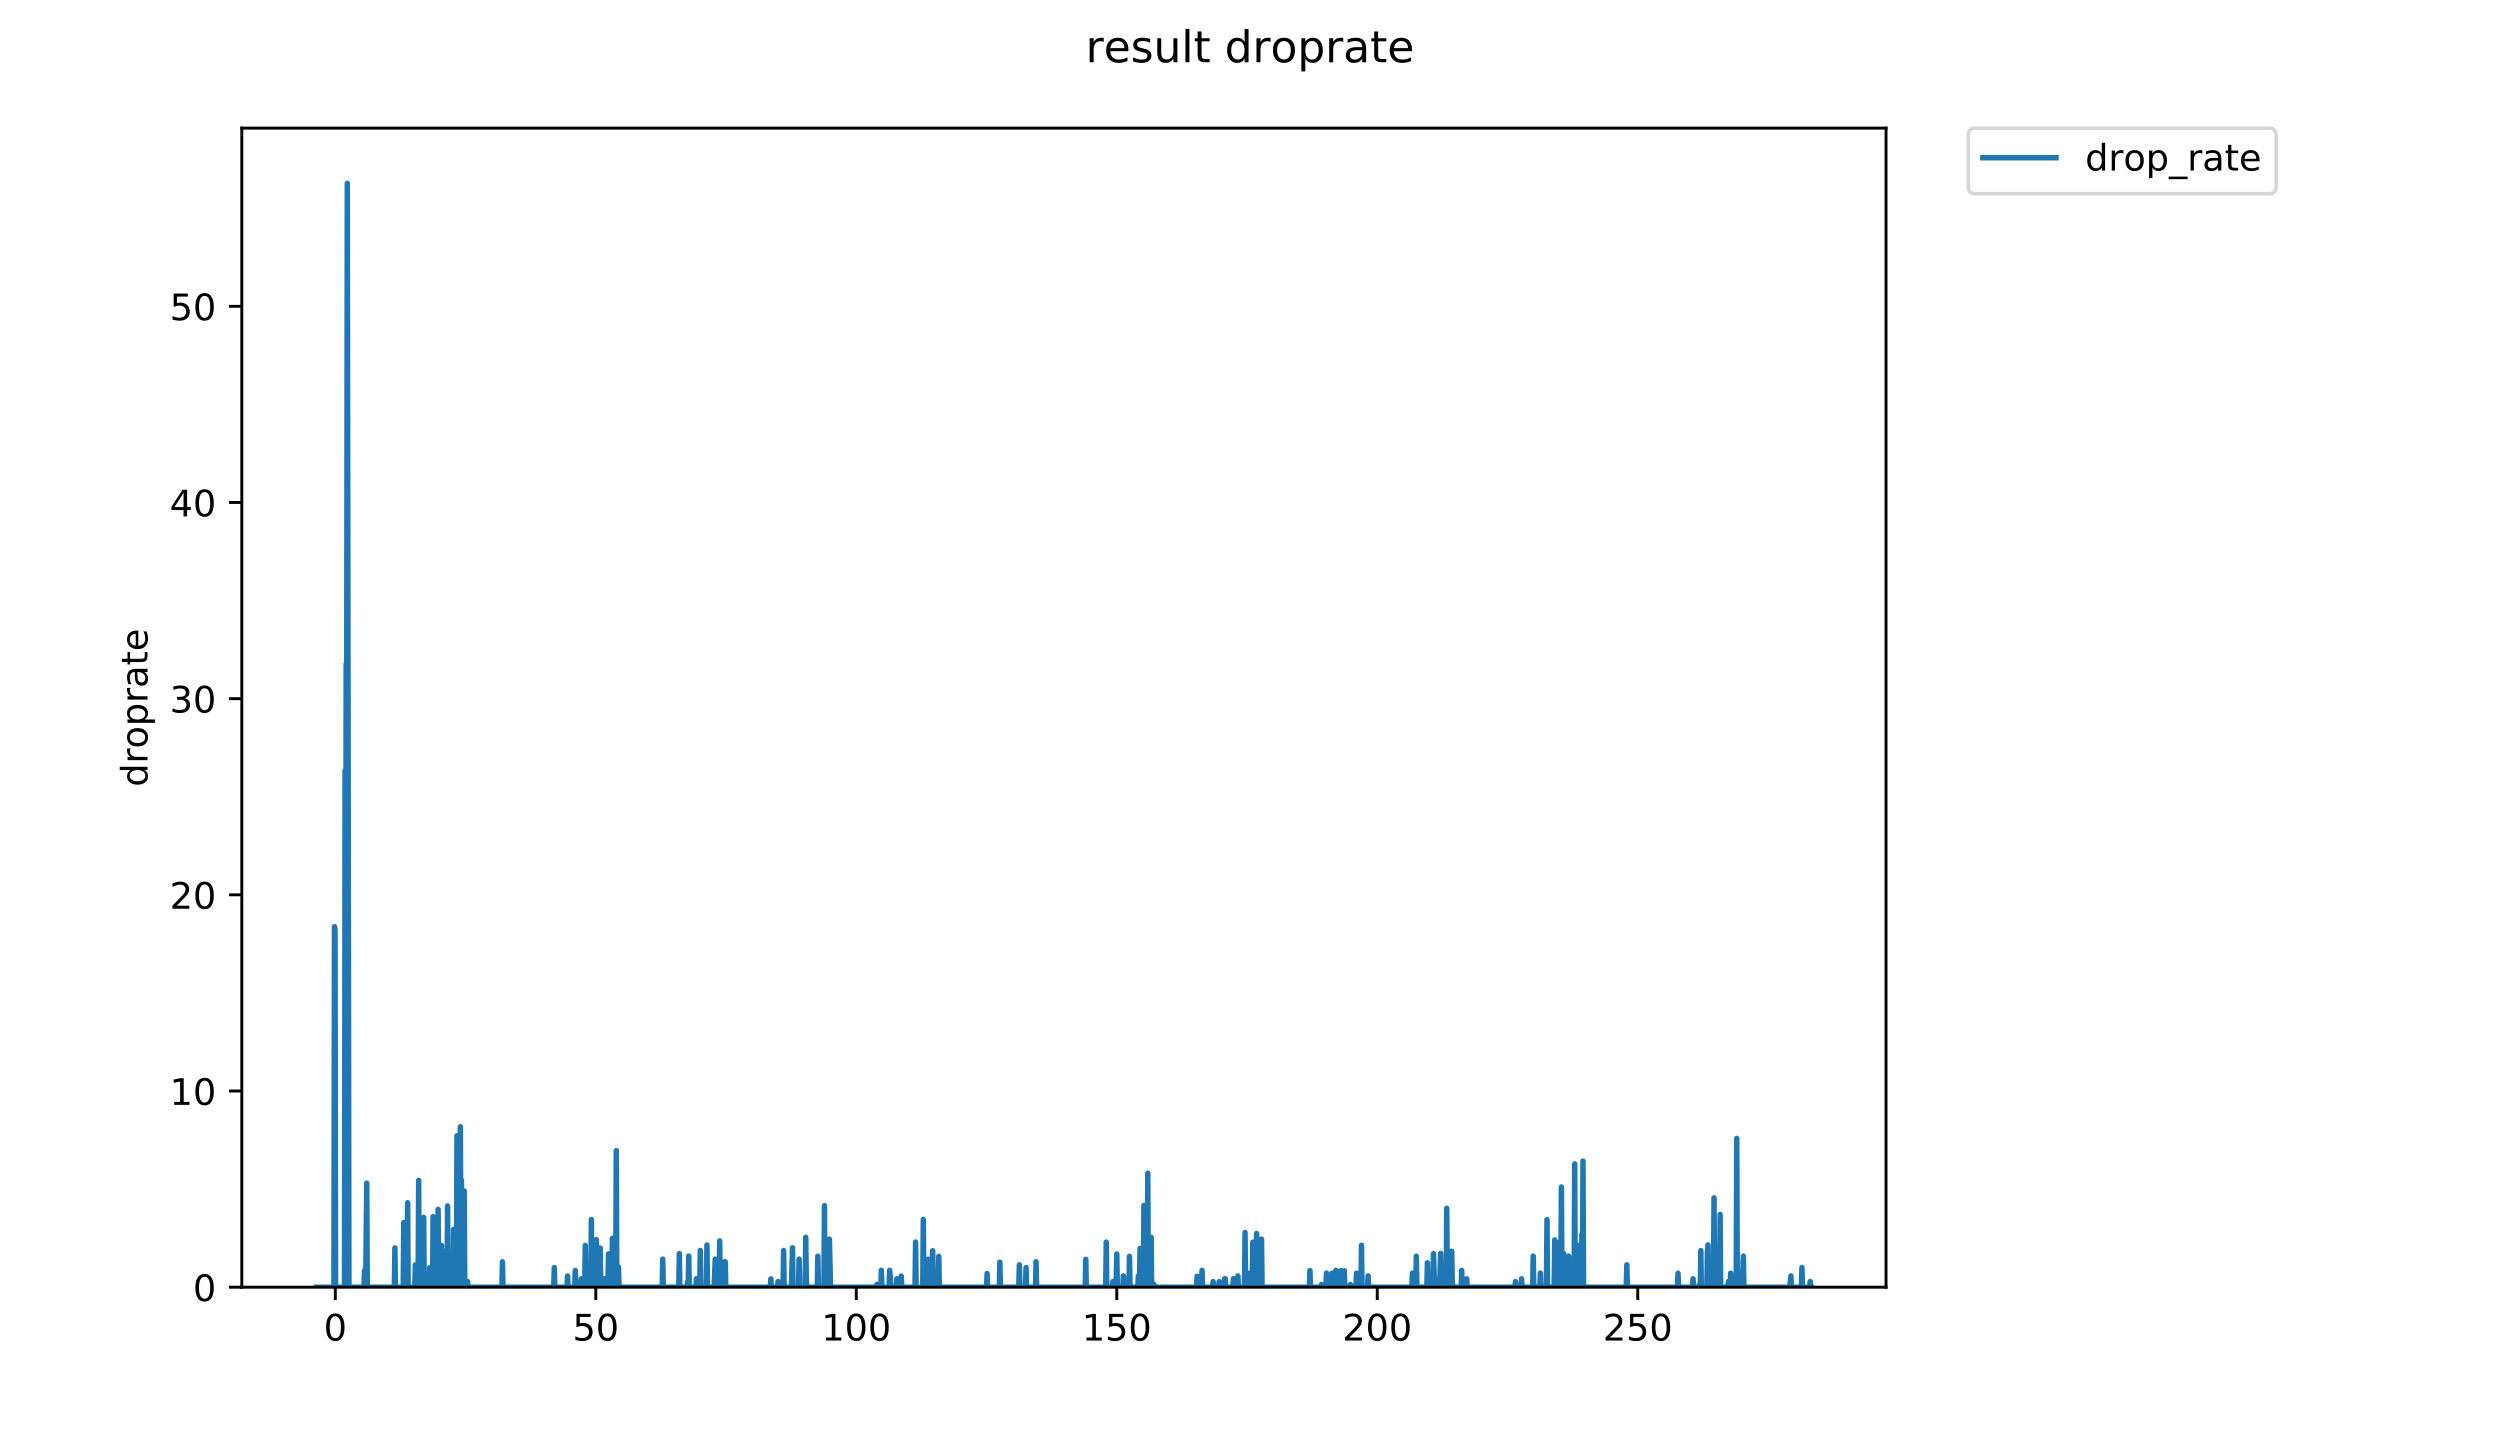 <?xml version="1.0" encoding="utf-8" standalone="no"?>
<!DOCTYPE svg PUBLIC "-//W3C//DTD SVG 1.1//EN"
  "http://www.w3.org/Graphics/SVG/1.1/DTD/svg11.dtd">
<!-- Created with matplotlib (https://matplotlib.org/) -->
<svg height="396pt" version="1.1" viewBox="0 0 684 396" width="684pt" xmlns="http://www.w3.org/2000/svg" xmlns:xlink="http://www.w3.org/1999/xlink">
 <defs>
  <style type="text/css">
*{stroke-linecap:butt;stroke-linejoin:round;}
  </style>
 </defs>
 <g id="figure_1">
  <g id="patch_1">
   <path d="M 0 396 
L 684 396 
L 684 0 
L 0 0 
z
" style="fill:#ffffff;"/>
  </g>
  <g id="axes_1">
   <g id="patch_2">
    <path d="M 66.159 352.174 
L 516.019 352.174 
L 516.019 35.062 
L 66.159 35.062 
z
" style="fill:#ffffff;"/>
   </g>
   <g id="matplotlib.axis_1">
    <g id="xtick_1">
     <g id="line2d_1">
      <defs>
       <path d="M 0 0 
L 0 3.5 
" id="m8149309fe7" style="stroke:#000000;stroke-width:0.8;"/>
      </defs>
      <g>
       <use style="stroke:#000000;stroke-width:0.8;" x="91.741" xlink:href="#m8149309fe7" y="352.174"/>
      </g>
     </g>
     <g id="text_1">
      <!-- 0 -->
      <defs>
       <path d="M 31.781 66.406 
Q 24.172 66.406 20.328 58.906 
Q 16.5 51.422 16.5 36.375 
Q 16.5 21.391 20.328 13.891 
Q 24.172 6.391 31.781 6.391 
Q 39.453 6.391 43.281 13.891 
Q 47.125 21.391 47.125 36.375 
Q 47.125 51.422 43.281 58.906 
Q 39.453 66.406 31.781 66.406 
z
M 31.781 74.219 
Q 44.047 74.219 50.516 64.516 
Q 56.984 54.828 56.984 36.375 
Q 56.984 17.969 50.516 8.266 
Q 44.047 -1.422 31.781 -1.422 
Q 19.531 -1.422 13.062 8.266 
Q 6.594 17.969 6.594 36.375 
Q 6.594 54.828 13.062 64.516 
Q 19.531 74.219 31.781 74.219 
z
" id="DejaVuSans-48"/>
      </defs>
      <g transform="translate(88.56 366.773)scale(0.1 -0.1)">
       <use xlink:href="#DejaVuSans-48"/>
      </g>
     </g>
    </g>
    <g id="xtick_2">
     <g id="line2d_2">
      <g>
       <use style="stroke:#000000;stroke-width:0.8;" x="163.01" xlink:href="#m8149309fe7" y="352.174"/>
      </g>
     </g>
     <g id="text_2">
      <!-- 50 -->
      <defs>
       <path d="M 10.797 72.906 
L 49.516 72.906 
L 49.516 64.594 
L 19.828 64.594 
L 19.828 46.734 
Q 21.969 47.469 24.109 47.828 
Q 26.266 48.188 28.422 48.188 
Q 40.625 48.188 47.75 41.5 
Q 54.891 34.812 54.891 23.391 
Q 54.891 11.625 47.562 5.094 
Q 40.234 -1.422 26.906 -1.422 
Q 22.312 -1.422 17.547 -0.641 
Q 12.797 0.141 7.719 1.703 
L 7.719 11.625 
Q 12.109 9.234 16.797 8.062 
Q 21.484 6.891 26.703 6.891 
Q 35.156 6.891 40.078 11.328 
Q 45.016 15.766 45.016 23.391 
Q 45.016 31 40.078 35.438 
Q 35.156 39.891 26.703 39.891 
Q 22.75 39.891 18.812 39.016 
Q 14.891 38.141 10.797 36.281 
z
" id="DejaVuSans-53"/>
      </defs>
      <g transform="translate(156.648 366.773)scale(0.1 -0.1)">
       <use xlink:href="#DejaVuSans-53"/>
       <use x="63.623" xlink:href="#DejaVuSans-48"/>
      </g>
     </g>
    </g>
    <g id="xtick_3">
     <g id="line2d_3">
      <g>
       <use style="stroke:#000000;stroke-width:0.8;" x="234.279" xlink:href="#m8149309fe7" y="352.174"/>
      </g>
     </g>
     <g id="text_3">
      <!-- 100 -->
      <defs>
       <path d="M 12.406 8.297 
L 28.516 8.297 
L 28.516 63.922 
L 10.984 60.406 
L 10.984 69.391 
L 28.422 72.906 
L 38.281 72.906 
L 38.281 8.297 
L 54.391 8.297 
L 54.391 0 
L 12.406 0 
z
" id="DejaVuSans-49"/>
      </defs>
      <g transform="translate(224.736 366.773)scale(0.1 -0.1)">
       <use xlink:href="#DejaVuSans-49"/>
       <use x="63.623" xlink:href="#DejaVuSans-48"/>
       <use x="127.246" xlink:href="#DejaVuSans-48"/>
      </g>
     </g>
    </g>
    <g id="xtick_4">
     <g id="line2d_4">
      <g>
       <use style="stroke:#000000;stroke-width:0.8;" x="305.549" xlink:href="#m8149309fe7" y="352.174"/>
      </g>
     </g>
     <g id="text_4">
      <!-- 150 -->
      <g transform="translate(296.005 366.773)scale(0.1 -0.1)">
       <use xlink:href="#DejaVuSans-49"/>
       <use x="63.623" xlink:href="#DejaVuSans-53"/>
       <use x="127.246" xlink:href="#DejaVuSans-48"/>
      </g>
     </g>
    </g>
    <g id="xtick_5">
     <g id="line2d_5">
      <g>
       <use style="stroke:#000000;stroke-width:0.8;" x="376.818" xlink:href="#m8149309fe7" y="352.174"/>
      </g>
     </g>
     <g id="text_5">
      <!-- 200 -->
      <defs>
       <path d="M 19.188 8.297 
L 53.609 8.297 
L 53.609 0 
L 7.328 0 
L 7.328 8.297 
Q 12.938 14.109 22.625 23.891 
Q 32.328 33.688 34.812 36.531 
Q 39.547 41.844 41.422 45.531 
Q 43.312 49.219 43.312 52.781 
Q 43.312 58.594 39.234 62.25 
Q 35.156 65.922 28.609 65.922 
Q 23.969 65.922 18.812 64.312 
Q 13.672 62.703 7.812 59.422 
L 7.812 69.391 
Q 13.766 71.781 18.938 73 
Q 24.125 74.219 28.422 74.219 
Q 39.75 74.219 46.484 68.547 
Q 53.219 62.891 53.219 53.422 
Q 53.219 48.922 51.531 44.891 
Q 49.859 40.875 45.406 35.406 
Q 44.188 33.984 37.641 27.219 
Q 31.109 20.453 19.188 8.297 
z
" id="DejaVuSans-50"/>
      </defs>
      <g transform="translate(367.274 366.773)scale(0.1 -0.1)">
       <use xlink:href="#DejaVuSans-50"/>
       <use x="63.623" xlink:href="#DejaVuSans-48"/>
       <use x="127.246" xlink:href="#DejaVuSans-48"/>
      </g>
     </g>
    </g>
    <g id="xtick_6">
     <g id="line2d_6">
      <g>
       <use style="stroke:#000000;stroke-width:0.8;" x="448.087" xlink:href="#m8149309fe7" y="352.174"/>
      </g>
     </g>
     <g id="text_6">
      <!-- 250 -->
      <g transform="translate(438.543 366.773)scale(0.1 -0.1)">
       <use xlink:href="#DejaVuSans-50"/>
       <use x="63.623" xlink:href="#DejaVuSans-53"/>
       <use x="127.246" xlink:href="#DejaVuSans-48"/>
      </g>
     </g>
    </g>
   </g>
   <g id="matplotlib.axis_2">
    <g id="ytick_1">
     <g id="line2d_7">
      <defs>
       <path d="M 0 0 
L -3.5 0 
" id="mc74bfce7dc" style="stroke:#000000;stroke-width:0.8;"/>
      </defs>
      <g>
       <use style="stroke:#000000;stroke-width:0.8;" x="66.159" xlink:href="#mc74bfce7dc" y="352.174"/>
      </g>
     </g>
     <g id="text_7">
      <!-- 0 -->
      <g transform="translate(52.796 355.973)scale(0.1 -0.1)">
       <use xlink:href="#DejaVuSans-48"/>
      </g>
     </g>
    </g>
    <g id="ytick_2">
     <g id="line2d_8">
      <g>
       <use style="stroke:#000000;stroke-width:0.8;" x="66.159" xlink:href="#mc74bfce7dc" y="298.5"/>
      </g>
     </g>
     <g id="text_8">
      <!-- 10 -->
      <g transform="translate(46.434 302.3)scale(0.1 -0.1)">
       <use xlink:href="#DejaVuSans-49"/>
       <use x="63.623" xlink:href="#DejaVuSans-48"/>
      </g>
     </g>
    </g>
    <g id="ytick_3">
     <g id="line2d_9">
      <g>
       <use style="stroke:#000000;stroke-width:0.8;" x="66.159" xlink:href="#mc74bfce7dc" y="244.826"/>
      </g>
     </g>
     <g id="text_9">
      <!-- 20 -->
      <g transform="translate(46.434 248.626)scale(0.1 -0.1)">
       <use xlink:href="#DejaVuSans-50"/>
       <use x="63.623" xlink:href="#DejaVuSans-48"/>
      </g>
     </g>
    </g>
    <g id="ytick_4">
     <g id="line2d_10">
      <g>
       <use style="stroke:#000000;stroke-width:0.8;" x="66.159" xlink:href="#mc74bfce7dc" y="191.153"/>
      </g>
     </g>
     <g id="text_10">
      <!-- 30 -->
      <defs>
       <path d="M 40.578 39.312 
Q 47.656 37.797 51.625 33 
Q 55.609 28.219 55.609 21.188 
Q 55.609 10.406 48.188 4.484 
Q 40.766 -1.422 27.094 -1.422 
Q 22.516 -1.422 17.656 -0.516 
Q 12.797 0.391 7.625 2.203 
L 7.625 11.719 
Q 11.719 9.328 16.594 8.109 
Q 21.484 6.891 26.812 6.891 
Q 36.078 6.891 40.938 10.547 
Q 45.797 14.203 45.797 21.188 
Q 45.797 27.641 41.281 31.266 
Q 36.766 34.906 28.719 34.906 
L 20.219 34.906 
L 20.219 43.016 
L 29.109 43.016 
Q 36.375 43.016 40.234 45.922 
Q 44.094 48.828 44.094 54.297 
Q 44.094 59.906 40.109 62.906 
Q 36.141 65.922 28.719 65.922 
Q 24.656 65.922 20.016 65.031 
Q 15.375 64.156 9.812 62.312 
L 9.812 71.094 
Q 15.438 72.656 20.344 73.438 
Q 25.25 74.219 29.594 74.219 
Q 40.828 74.219 47.359 69.109 
Q 53.906 64.016 53.906 55.328 
Q 53.906 49.266 50.438 45.094 
Q 46.969 40.922 40.578 39.312 
z
" id="DejaVuSans-51"/>
      </defs>
      <g transform="translate(46.434 194.952)scale(0.1 -0.1)">
       <use xlink:href="#DejaVuSans-51"/>
       <use x="63.623" xlink:href="#DejaVuSans-48"/>
      </g>
     </g>
    </g>
    <g id="ytick_5">
     <g id="line2d_11">
      <g>
       <use style="stroke:#000000;stroke-width:0.8;" x="66.159" xlink:href="#mc74bfce7dc" y="137.479"/>
      </g>
     </g>
     <g id="text_11">
      <!-- 40 -->
      <defs>
       <path d="M 37.797 64.312 
L 12.891 25.391 
L 37.797 25.391 
z
M 35.203 72.906 
L 47.609 72.906 
L 47.609 25.391 
L 58.016 25.391 
L 58.016 17.188 
L 47.609 17.188 
L 47.609 0 
L 37.797 0 
L 37.797 17.188 
L 4.891 17.188 
L 4.891 26.703 
z
" id="DejaVuSans-52"/>
      </defs>
      <g transform="translate(46.434 141.278)scale(0.1 -0.1)">
       <use xlink:href="#DejaVuSans-52"/>
       <use x="63.623" xlink:href="#DejaVuSans-48"/>
      </g>
     </g>
    </g>
    <g id="ytick_6">
     <g id="line2d_12">
      <g>
       <use style="stroke:#000000;stroke-width:0.8;" x="66.159" xlink:href="#mc74bfce7dc" y="83.805"/>
      </g>
     </g>
     <g id="text_12">
      <!-- 50 -->
      <g transform="translate(46.434 87.604)scale(0.1 -0.1)">
       <use xlink:href="#DejaVuSans-53"/>
       <use x="63.623" xlink:href="#DejaVuSans-48"/>
      </g>
     </g>
    </g>
    <g id="text_13">
     <!-- droprate -->
     <defs>
      <path d="M 45.406 46.391 
L 45.406 75.984 
L 54.391 75.984 
L 54.391 0 
L 45.406 0 
L 45.406 8.203 
Q 42.578 3.328 38.25 0.953 
Q 33.938 -1.422 27.875 -1.422 
Q 17.969 -1.422 11.734 6.484 
Q 5.516 14.406 5.516 27.297 
Q 5.516 40.188 11.734 48.094 
Q 17.969 56 27.875 56 
Q 33.938 56 38.25 53.625 
Q 42.578 51.266 45.406 46.391 
z
M 14.797 27.297 
Q 14.797 17.391 18.875 11.75 
Q 22.953 6.109 30.078 6.109 
Q 37.203 6.109 41.297 11.75 
Q 45.406 17.391 45.406 27.297 
Q 45.406 37.203 41.297 42.844 
Q 37.203 48.484 30.078 48.484 
Q 22.953 48.484 18.875 42.844 
Q 14.797 37.203 14.797 27.297 
z
" id="DejaVuSans-100"/>
      <path d="M 41.109 46.297 
Q 39.594 47.172 37.812 47.578 
Q 36.031 48 33.891 48 
Q 26.266 48 22.188 43.047 
Q 18.109 38.094 18.109 28.812 
L 18.109 0 
L 9.078 0 
L 9.078 54.688 
L 18.109 54.688 
L 18.109 46.188 
Q 20.953 51.172 25.484 53.578 
Q 30.031 56 36.531 56 
Q 37.453 56 38.578 55.875 
Q 39.703 55.766 41.062 55.516 
z
" id="DejaVuSans-114"/>
      <path d="M 30.609 48.391 
Q 23.391 48.391 19.188 42.75 
Q 14.984 37.109 14.984 27.297 
Q 14.984 17.484 19.156 11.844 
Q 23.344 6.203 30.609 6.203 
Q 37.797 6.203 41.984 11.859 
Q 46.188 17.531 46.188 27.297 
Q 46.188 37.016 41.984 42.703 
Q 37.797 48.391 30.609 48.391 
z
M 30.609 56 
Q 42.328 56 49.016 48.375 
Q 55.719 40.766 55.719 27.297 
Q 55.719 13.875 49.016 6.219 
Q 42.328 -1.422 30.609 -1.422 
Q 18.844 -1.422 12.172 6.219 
Q 5.516 13.875 5.516 27.297 
Q 5.516 40.766 12.172 48.375 
Q 18.844 56 30.609 56 
z
" id="DejaVuSans-111"/>
      <path d="M 18.109 8.203 
L 18.109 -20.797 
L 9.078 -20.797 
L 9.078 54.688 
L 18.109 54.688 
L 18.109 46.391 
Q 20.953 51.266 25.266 53.625 
Q 29.594 56 35.594 56 
Q 45.562 56 51.781 48.094 
Q 58.016 40.188 58.016 27.297 
Q 58.016 14.406 51.781 6.484 
Q 45.562 -1.422 35.594 -1.422 
Q 29.594 -1.422 25.266 0.953 
Q 20.953 3.328 18.109 8.203 
z
M 48.688 27.297 
Q 48.688 37.203 44.609 42.844 
Q 40.531 48.484 33.406 48.484 
Q 26.266 48.484 22.188 42.844 
Q 18.109 37.203 18.109 27.297 
Q 18.109 17.391 22.188 11.75 
Q 26.266 6.109 33.406 6.109 
Q 40.531 6.109 44.609 11.75 
Q 48.688 17.391 48.688 27.297 
z
" id="DejaVuSans-112"/>
      <path d="M 34.281 27.484 
Q 23.391 27.484 19.188 25 
Q 14.984 22.516 14.984 16.5 
Q 14.984 11.719 18.141 8.906 
Q 21.297 6.109 26.703 6.109 
Q 34.188 6.109 38.703 11.406 
Q 43.219 16.703 43.219 25.484 
L 43.219 27.484 
z
M 52.203 31.203 
L 52.203 0 
L 43.219 0 
L 43.219 8.297 
Q 40.141 3.328 35.547 0.953 
Q 30.953 -1.422 24.312 -1.422 
Q 15.922 -1.422 10.953 3.297 
Q 6 8.016 6 15.922 
Q 6 25.141 12.172 29.828 
Q 18.359 34.516 30.609 34.516 
L 43.219 34.516 
L 43.219 35.406 
Q 43.219 41.609 39.141 45 
Q 35.062 48.391 27.688 48.391 
Q 23 48.391 18.547 47.266 
Q 14.109 46.141 10.016 43.891 
L 10.016 52.203 
Q 14.938 54.109 19.578 55.047 
Q 24.219 56 28.609 56 
Q 40.484 56 46.344 49.844 
Q 52.203 43.703 52.203 31.203 
z
" id="DejaVuSans-97"/>
      <path d="M 18.312 70.219 
L 18.312 54.688 
L 36.812 54.688 
L 36.812 47.703 
L 18.312 47.703 
L 18.312 18.016 
Q 18.312 11.328 20.141 9.422 
Q 21.969 7.516 27.594 7.516 
L 36.812 7.516 
L 36.812 0 
L 27.594 0 
Q 17.188 0 13.234 3.875 
Q 9.281 7.766 9.281 18.016 
L 9.281 47.703 
L 2.688 47.703 
L 2.688 54.688 
L 9.281 54.688 
L 9.281 70.219 
z
" id="DejaVuSans-116"/>
      <path d="M 56.203 29.594 
L 56.203 25.203 
L 14.891 25.203 
Q 15.484 15.922 20.484 11.062 
Q 25.484 6.203 34.422 6.203 
Q 39.594 6.203 44.453 7.469 
Q 49.312 8.734 54.109 11.281 
L 54.109 2.781 
Q 49.266 0.734 44.188 -0.344 
Q 39.109 -1.422 33.891 -1.422 
Q 20.797 -1.422 13.156 6.188 
Q 5.516 13.812 5.516 26.812 
Q 5.516 40.234 12.766 48.109 
Q 20.016 56 32.328 56 
Q 43.359 56 49.781 48.891 
Q 56.203 41.797 56.203 29.594 
z
M 47.219 32.234 
Q 47.125 39.594 43.094 43.984 
Q 39.062 48.391 32.422 48.391 
Q 24.906 48.391 20.391 44.141 
Q 15.875 39.891 15.188 32.172 
z
" id="DejaVuSans-101"/>
     </defs>
     <g transform="translate(40.354 215.236)rotate(-90)scale(0.1 -0.1)">
      <use xlink:href="#DejaVuSans-100"/>
      <use x="63.477" xlink:href="#DejaVuSans-114"/>
      <use x="104.559" xlink:href="#DejaVuSans-111"/>
      <use x="165.74" xlink:href="#DejaVuSans-112"/>
      <use x="229.217" xlink:href="#DejaVuSans-114"/>
      <use x="270.33" xlink:href="#DejaVuSans-97"/>
      <use x="331.609" xlink:href="#DejaVuSans-116"/>
      <use x="370.818" xlink:href="#DejaVuSans-101"/>
     </g>
    </g>
   </g>
   <g id="line2d_13">
    <path clip-path="url(#paf1d608154)" d="M 86.607 352.174 
L 91.357 352.174 
L 91.508 253.543 
L 91.66 254.24 
L 91.813 352.174 
L 94.257 352.174 
L 94.408 210.887 
L 94.558 322.995 
L 94.711 181.6 
L 94.865 181.53 
L 95.016 50.163 
L 95.468 352.174 
L 99.581 352.174 
L 99.734 347.638 
L 99.884 352.174 
L 100.035 352.174 
L 100.338 323.722 
L 100.488 352.174 
L 107.892 352.174 
L 108.043 341.424 
L 108.196 352.174 
L 110.318 352.174 
L 110.469 334.488 
L 110.62 352.174 
L 111.377 352.174 
L 111.527 329.072 
L 111.677 352.174 
L 113.488 352.174 
L 113.64 346.075 
L 113.943 352.174 
L 114.396 352.174 
L 114.546 322.953 
L 114.698 352.174 
L 115.615 352.174 
L 115.918 333.087 
L 116.068 352.174 
L 116.673 352.174 
L 116.823 350.638 
L 116.974 352.174 
L 117.126 352.174 
L 117.28 349.919 
L 117.433 352.174 
L 117.584 346.814 
L 117.736 348.368 
L 117.887 352.174 
L 118.342 352.174 
L 118.492 332.867 
L 118.645 352.174 
L 119.097 352.174 
L 119.25 349.89 
L 119.404 352.174 
L 119.716 352.174 
L 119.868 330.887 
L 120.019 352.174 
L 120.626 352.174 
L 120.779 340.754 
L 120.93 352.174 
L 121.081 342.235 
L 121.236 345.427 
L 121.39 352.174 
L 121.846 352.174 
L 121.996 351.402 
L 122.151 352.174 
L 122.302 352.174 
L 122.453 329.938 
L 122.603 352.174 
L 123.205 352.174 
L 123.355 343.679 
L 123.655 352.174 
L 123.808 348.373 
L 123.959 351.407 
L 124.113 336.343 
L 124.419 352.174 
L 124.871 352.174 
L 125.022 310.769 
L 125.172 352.174 
L 125.648 352.174 
L 125.799 317.053 
L 125.949 308.28 
L 126.099 341.378 
L 126.249 322.869 
L 126.4 338.273 
L 126.551 326.141 
L 126.857 340.705 
L 127.011 325.863 
L 127.162 352.174 
L 127.771 352.174 
L 127.925 350.636 
L 128.083 352.174 
L 137.319 352.174 
L 137.469 345.224 
L 137.618 352.174 
L 151.501 352.174 
L 151.652 346.814 
L 151.802 352.174 
L 155.127 352.174 
L 155.279 349.125 
L 155.43 352.174 
L 157.246 352.174 
L 157.398 347.593 
L 157.551 352.174 
L 158.91 352.174 
L 159.061 349.877 
L 159.213 352.174 
L 159.971 352.174 
L 160.124 340.754 
L 160.277 352.174 
L 161.638 352.174 
L 161.789 333.666 
L 161.939 352.174 
L 163.005 352.174 
L 163.156 339.158 
L 163.307 352.174 
L 164.064 352.174 
L 164.215 341.485 
L 164.366 352.174 
L 165.119 352.174 
L 165.271 351.415 
L 165.422 349.871 
L 165.573 352.174 
L 166.332 352.174 
L 166.485 343.064 
L 166.637 352.174 
L 167.397 352.174 
L 167.553 338.793 
L 167.704 352.174 
L 167.857 352.174 
L 168.008 345.303 
L 168.161 352.174 
L 168.312 352.174 
L 168.462 349.864 
L 168.614 314.816 
L 168.764 352.174 
L 168.916 352.174 
L 169.067 347.593 
L 169.22 346.689 
L 169.375 352.174 
L 181.176 352.174 
L 181.327 344.506 
L 181.478 352.174 
L 185.713 352.174 
L 185.864 342.973 
L 186.015 352.174 
L 187.984 352.174 
L 188.137 350.662 
L 188.287 352.174 
L 188.437 343.655 
L 188.587 352.174 
L 190.39 352.174 
L 190.54 349.857 
L 190.842 352.174 
L 191.446 352.174 
L 191.596 342.134 
L 191.747 352.174 
L 193.268 352.174 
L 193.419 340.64 
L 193.569 352.174 
L 195.387 352.174 
L 195.689 344.506 
L 195.839 352.174 
L 196.751 352.174 
L 196.906 339.519 
L 197.059 352.174 
L 197.672 352.174 
L 197.974 349.098 
L 198.125 352.174 
L 198.275 345.224 
L 198.425 345.234 
L 198.576 352.174 
L 210.753 352.174 
L 210.906 349.897 
L 211.056 352.174 
L 212.724 352.174 
L 212.875 350.643 
L 213.182 352.174 
L 214.245 352.174 
L 214.395 342.134 
L 214.547 351.41 
L 214.698 352.174 
L 216.522 352.174 
L 216.824 341.393 
L 216.975 352.174 
L 218.484 352.174 
L 218.634 344.485 
L 218.787 352.174 
L 220.295 352.174 
L 220.448 338.528 
L 220.601 349.903 
L 220.751 352.174 
L 223.609 352.174 
L 223.76 343.703 
L 223.91 352.174 
L 225.427 352.174 
L 225.577 329.874 
L 225.727 352.174 
L 226.777 352.174 
L 226.926 339.026 
L 227.226 352.174 
L 239.78 352.174 
L 239.931 351.412 
L 240.082 352.174 
L 240.989 352.174 
L 241.139 347.547 
L 241.29 352.174 
L 243.26 352.174 
L 243.41 347.554 
L 243.561 349.085 
L 243.713 352.174 
L 245.217 352.174 
L 245.368 349.864 
L 245.524 352.174 
L 246.427 352.174 
L 246.579 349.129 
L 246.734 352.174 
L 250.35 352.174 
L 250.5 339.818 
L 250.652 352.174 
L 252.464 352.174 
L 252.615 333.639 
L 252.766 352.174 
L 253.676 352.174 
L 253.829 351.418 
L 253.98 344.517 
L 254.13 352.174 
L 254.887 352.174 
L 255.188 342.206 
L 255.338 352.174 
L 256.698 352.174 
L 256.85 343.74 
L 257.002 352.174 
L 269.913 352.174 
L 270.068 348.436 
L 270.218 352.174 
L 273.412 352.174 
L 273.564 345.332 
L 273.715 352.174 
L 278.738 352.174 
L 278.89 346.057 
L 279.047 352.174 
L 280.572 352.174 
L 280.723 346.814 
L 280.883 352.174 
L 283.313 352.174 
L 283.463 345.224 
L 283.614 352.174 
L 296.91 352.174 
L 297.062 344.55 
L 297.213 352.174 
L 302.519 352.174 
L 302.669 339.835 
L 302.821 352.174 
L 304.337 352.174 
L 304.488 350.638 
L 304.641 352.174 
L 305.245 352.174 
L 305.396 349.88 
L 305.549 343.077 
L 305.703 352.174 
L 307.211 352.174 
L 307.361 349.089 
L 307.512 352.174 
L 308.872 352.174 
L 309.024 343.74 
L 309.177 352.174 
L 311.3 352.174 
L 311.451 349.107 
L 311.603 352.174 
L 311.754 352.174 
L 311.908 341.591 
L 312.061 352.174 
L 312.823 352.174 
L 312.973 329.81 
L 313.127 349.909 
L 313.278 352.174 
L 313.884 352.174 
L 314.037 321.004 
L 314.19 351.418 
L 314.341 352.174 
L 314.644 352.174 
L 314.796 347.6 
L 314.949 338.548 
L 315.1 352.174 
L 315.555 352.174 
L 315.708 351.416 
L 315.864 352.174 
L 327.362 352.174 
L 327.518 349.184 
L 327.67 349.897 
L 327.821 352.174 
L 328.728 352.174 
L 328.879 347.567 
L 329.029 352.174 
L 331.751 352.174 
L 331.902 350.641 
L 332.053 352.174 
L 333.409 352.174 
L 333.56 350.643 
L 333.712 352.174 
L 334.919 352.174 
L 335.069 349.861 
L 335.219 349.854 
L 335.372 352.174 
L 337.182 352.174 
L 337.333 351.408 
L 337.483 349.857 
L 337.633 352.174 
L 338.533 352.174 
L 338.683 349.081 
L 338.833 352.174 
L 340.488 352.174 
L 340.643 337.202 
L 340.793 352.174 
L 341.847 352.174 
L 341.997 348.329 
L 342.147 352.174 
L 342.447 352.174 
L 342.6 350.658 
L 342.75 339.853 
L 342.9 352.174 
L 343.649 352.174 
L 343.799 337.48 
L 344.249 352.174 
L 344.999 352.174 
L 345.149 339.026 
L 345.303 352.174 
L 358.25 352.174 
L 358.403 347.638 
L 358.556 352.174 
L 361.424 352.174 
L 361.574 351.404 
L 361.726 352.174 
L 362.789 352.174 
L 362.938 348.318 
L 363.089 352.174 
L 364.144 352.174 
L 364.295 351.407 
L 364.446 348.346 
L 364.597 352.174 
L 365.356 352.174 
L 365.507 347.574 
L 365.662 352.174 
L 366.728 352.174 
L 366.882 347.651 
L 367.033 352.174 
L 367.641 352.174 
L 367.796 347.695 
L 367.953 352.174 
L 369.319 352.174 
L 369.47 351.41 
L 369.621 352.174 
L 370.985 352.174 
L 371.137 348.351 
L 371.29 352.174 
L 372.352 352.174 
L 372.504 340.722 
L 372.654 352.174 
L 374.167 352.174 
L 374.317 349.089 
L 374.468 352.174 
L 386.286 352.174 
L 386.436 348.329 
L 386.587 352.174 
L 387.35 352.174 
L 387.5 343.703 
L 387.654 351.419 
L 387.805 352.174 
L 390.379 352.174 
L 390.536 345.511 
L 390.687 352.174 
L 392.048 352.174 
L 392.199 342.999 
L 392.502 352.174 
L 393.859 352.174 
L 394.16 342.947 
L 394.311 352.174 
L 395.675 352.174 
L 395.826 330.581 
L 395.978 349.89 
L 396.129 352.174 
L 397.037 352.174 
L 397.19 342.333 
L 397.342 350.649 
L 397.494 352.174 
L 399.768 352.174 
L 399.919 347.587 
L 400.069 352.174 
L 401.129 352.174 
L 401.281 349.884 
L 401.432 352.174 
L 414.472 352.174 
L 414.623 350.643 
L 414.778 352.174 
L 416.141 352.174 
L 416.293 349.89 
L 416.443 352.174 
L 419.336 352.174 
L 419.486 343.691 
L 419.637 352.174 
L 421.293 352.174 
L 421.444 348.335 
L 421.595 352.174 
L 423.104 352.174 
L 423.254 333.692 
L 423.405 352.174 
L 425.072 352.174 
L 425.223 351.41 
L 425.376 339.232 
L 425.528 352.174 
L 426.289 352.174 
L 426.441 339.993 
L 426.897 352.174 
L 427.05 348.389 
L 427.203 324.766 
L 427.353 352.174 
L 427.661 352.174 
L 427.812 342.96 
L 427.963 352.174 
L 428.416 352.174 
L 428.567 346.807 
L 428.717 352.174 
L 428.867 352.174 
L 429.018 351.405 
L 429.168 343.679 
L 429.319 352.174 
L 429.772 352.174 
L 429.923 344.517 
L 430.075 350.647 
L 430.226 352.174 
L 430.683 352.174 
L 430.834 318.436 
L 430.985 352.174 
L 431.288 352.174 
L 431.439 342.999 
L 431.591 352.174 
L 431.742 352.174 
L 431.894 342.986 
L 432.045 340.722 
L 432.198 352.174 
L 432.349 352.174 
L 432.5 346.807 
L 432.651 352.174 
L 432.803 337.729 
L 432.955 352.174 
L 433.106 317.67 
L 433.262 352.174 
L 444.943 352.174 
L 445.095 346.066 
L 445.25 352.174 
L 458.956 352.174 
L 459.107 348.351 
L 459.259 352.174 
L 463.06 352.174 
L 463.212 349.871 
L 463.37 352.174 
L 464.889 352.174 
L 465.04 351.407 
L 465.191 352.174 
L 465.341 342.163 
L 465.491 352.174 
L 466.995 352.174 
L 467.145 342.92 
L 467.296 340.607 
L 467.449 352.174 
L 468.654 352.174 
L 468.805 350.636 
L 468.957 327.742 
L 469.109 352.174 
L 470.473 352.174 
L 470.624 332.267 
L 470.775 352.174 
L 472.754 352.174 
L 472.904 350.632 
L 473.057 352.174 
L 473.357 352.174 
L 473.51 348.357 
L 473.662 352.174 
L 475.023 352.174 
L 475.174 311.477 
L 475.325 352.174 
L 476.683 352.174 
L 476.984 343.679 
L 477.134 352.174 
L 489.686 352.174 
L 489.987 349.094 
L 490.137 352.174 
L 492.858 352.174 
L 493.009 346.791 
L 493.161 352.174 
L 495.117 352.174 
L 495.268 350.638 
L 495.419 352.174 
L 495.571 352.174 
L 495.571 352.174 
" style="fill:none;stroke:#1f77b4;stroke-linecap:square;stroke-width:1.5;"/>
   </g>
   <g id="patch_3">
    <path d="M 66.159 352.174 
L 66.159 35.062 
" style="fill:none;stroke:#000000;stroke-linecap:square;stroke-linejoin:miter;stroke-width:0.8;"/>
   </g>
   <g id="patch_4">
    <path d="M 516.019 352.174 
L 516.019 35.062 
" style="fill:none;stroke:#000000;stroke-linecap:square;stroke-linejoin:miter;stroke-width:0.8;"/>
   </g>
   <g id="patch_5">
    <path d="M 66.159 352.174 
L 516.019 352.174 
" style="fill:none;stroke:#000000;stroke-linecap:square;stroke-linejoin:miter;stroke-width:0.8;"/>
   </g>
   <g id="patch_6">
    <path d="M 66.159 35.062 
L 516.019 35.062 
" style="fill:none;stroke:#000000;stroke-linecap:square;stroke-linejoin:miter;stroke-width:0.8;"/>
   </g>
   <g id="legend_1">
    <g id="patch_7">
     <path d="M 540.512 53.019 
L 620.748 53.019 
Q 622.748 53.019 622.748 51.019 
L 622.748 37.062 
Q 622.748 35.062 620.748 35.062 
L 540.512 35.062 
Q 538.512 35.062 538.512 37.062 
L 538.512 51.019 
Q 538.512 53.019 540.512 53.019 
z
" style="fill:#ffffff;opacity:0.8;stroke:#cccccc;stroke-linejoin:miter;"/>
    </g>
    <g id="line2d_14">
     <path d="M 542.512 43.161 
L 562.512 43.161 
" style="fill:none;stroke:#1f77b4;stroke-linecap:square;stroke-width:1.5;"/>
    </g>
    <g id="line2d_15"/>
    <g id="text_14">
     <!-- drop_rate -->
     <defs>
      <path d="M 50.984 -16.609 
L 50.984 -23.578 
L -0.984 -23.578 
L -0.984 -16.609 
z
" id="DejaVuSans-95"/>
     </defs>
     <g transform="translate(570.512 46.661)scale(0.1 -0.1)">
      <use xlink:href="#DejaVuSans-100"/>
      <use x="63.477" xlink:href="#DejaVuSans-114"/>
      <use x="104.559" xlink:href="#DejaVuSans-111"/>
      <use x="165.74" xlink:href="#DejaVuSans-112"/>
      <use x="229.217" xlink:href="#DejaVuSans-95"/>
      <use x="279.217" xlink:href="#DejaVuSans-114"/>
      <use x="320.33" xlink:href="#DejaVuSans-97"/>
      <use x="381.609" xlink:href="#DejaVuSans-116"/>
      <use x="420.818" xlink:href="#DejaVuSans-101"/>
     </g>
    </g>
   </g>
  </g>
  <g id="text_15">
   <!-- result droprate -->
   <defs>
    <path d="M 44.281 53.078 
L 44.281 44.578 
Q 40.484 46.531 36.375 47.5 
Q 32.281 48.484 27.875 48.484 
Q 21.188 48.484 17.844 46.438 
Q 14.5 44.391 14.5 40.281 
Q 14.5 37.156 16.891 35.375 
Q 19.281 33.594 26.516 31.984 
L 29.594 31.297 
Q 39.156 29.25 43.188 25.516 
Q 47.219 21.781 47.219 15.094 
Q 47.219 7.469 41.188 3.016 
Q 35.156 -1.422 24.609 -1.422 
Q 20.219 -1.422 15.453 -0.562 
Q 10.688 0.297 5.422 2 
L 5.422 11.281 
Q 10.406 8.688 15.234 7.391 
Q 20.062 6.109 24.812 6.109 
Q 31.156 6.109 34.562 8.281 
Q 37.984 10.453 37.984 14.406 
Q 37.984 18.062 35.516 20.016 
Q 33.062 21.969 24.703 23.781 
L 21.578 24.516 
Q 13.234 26.266 9.516 29.906 
Q 5.812 33.547 5.812 39.891 
Q 5.812 47.609 11.281 51.797 
Q 16.75 56 26.812 56 
Q 31.781 56 36.172 55.266 
Q 40.578 54.547 44.281 53.078 
z
" id="DejaVuSans-115"/>
    <path d="M 8.5 21.578 
L 8.5 54.688 
L 17.484 54.688 
L 17.484 21.922 
Q 17.484 14.156 20.5 10.266 
Q 23.531 6.391 29.594 6.391 
Q 36.859 6.391 41.078 11.031 
Q 45.312 15.672 45.312 23.688 
L 45.312 54.688 
L 54.297 54.688 
L 54.297 0 
L 45.312 0 
L 45.312 8.406 
Q 42.047 3.422 37.719 1 
Q 33.406 -1.422 27.688 -1.422 
Q 18.266 -1.422 13.375 4.438 
Q 8.5 10.297 8.5 21.578 
z
M 31.109 56 
z
" id="DejaVuSans-117"/>
    <path d="M 9.422 75.984 
L 18.406 75.984 
L 18.406 0 
L 9.422 0 
z
" id="DejaVuSans-108"/>
    <path id="DejaVuSans-32"/>
   </defs>
   <g transform="translate(297.048 17.038)scale(0.12 -0.12)">
    <use xlink:href="#DejaVuSans-114"/>
    <use x="41.082" xlink:href="#DejaVuSans-101"/>
    <use x="102.605" xlink:href="#DejaVuSans-115"/>
    <use x="154.705" xlink:href="#DejaVuSans-117"/>
    <use x="218.084" xlink:href="#DejaVuSans-108"/>
    <use x="245.867" xlink:href="#DejaVuSans-116"/>
    <use x="285.076" xlink:href="#DejaVuSans-32"/>
    <use x="316.863" xlink:href="#DejaVuSans-100"/>
    <use x="380.34" xlink:href="#DejaVuSans-114"/>
    <use x="421.422" xlink:href="#DejaVuSans-111"/>
    <use x="482.604" xlink:href="#DejaVuSans-112"/>
    <use x="546.08" xlink:href="#DejaVuSans-114"/>
    <use x="587.193" xlink:href="#DejaVuSans-97"/>
    <use x="648.473" xlink:href="#DejaVuSans-116"/>
    <use x="687.682" xlink:href="#DejaVuSans-101"/>
   </g>
  </g>
 </g>
 <defs>
  <clipPath id="paf1d608154">
   <rect height="317.112" width="449.861" x="66.159" y="35.062"/>
  </clipPath>
 </defs>
</svg>

